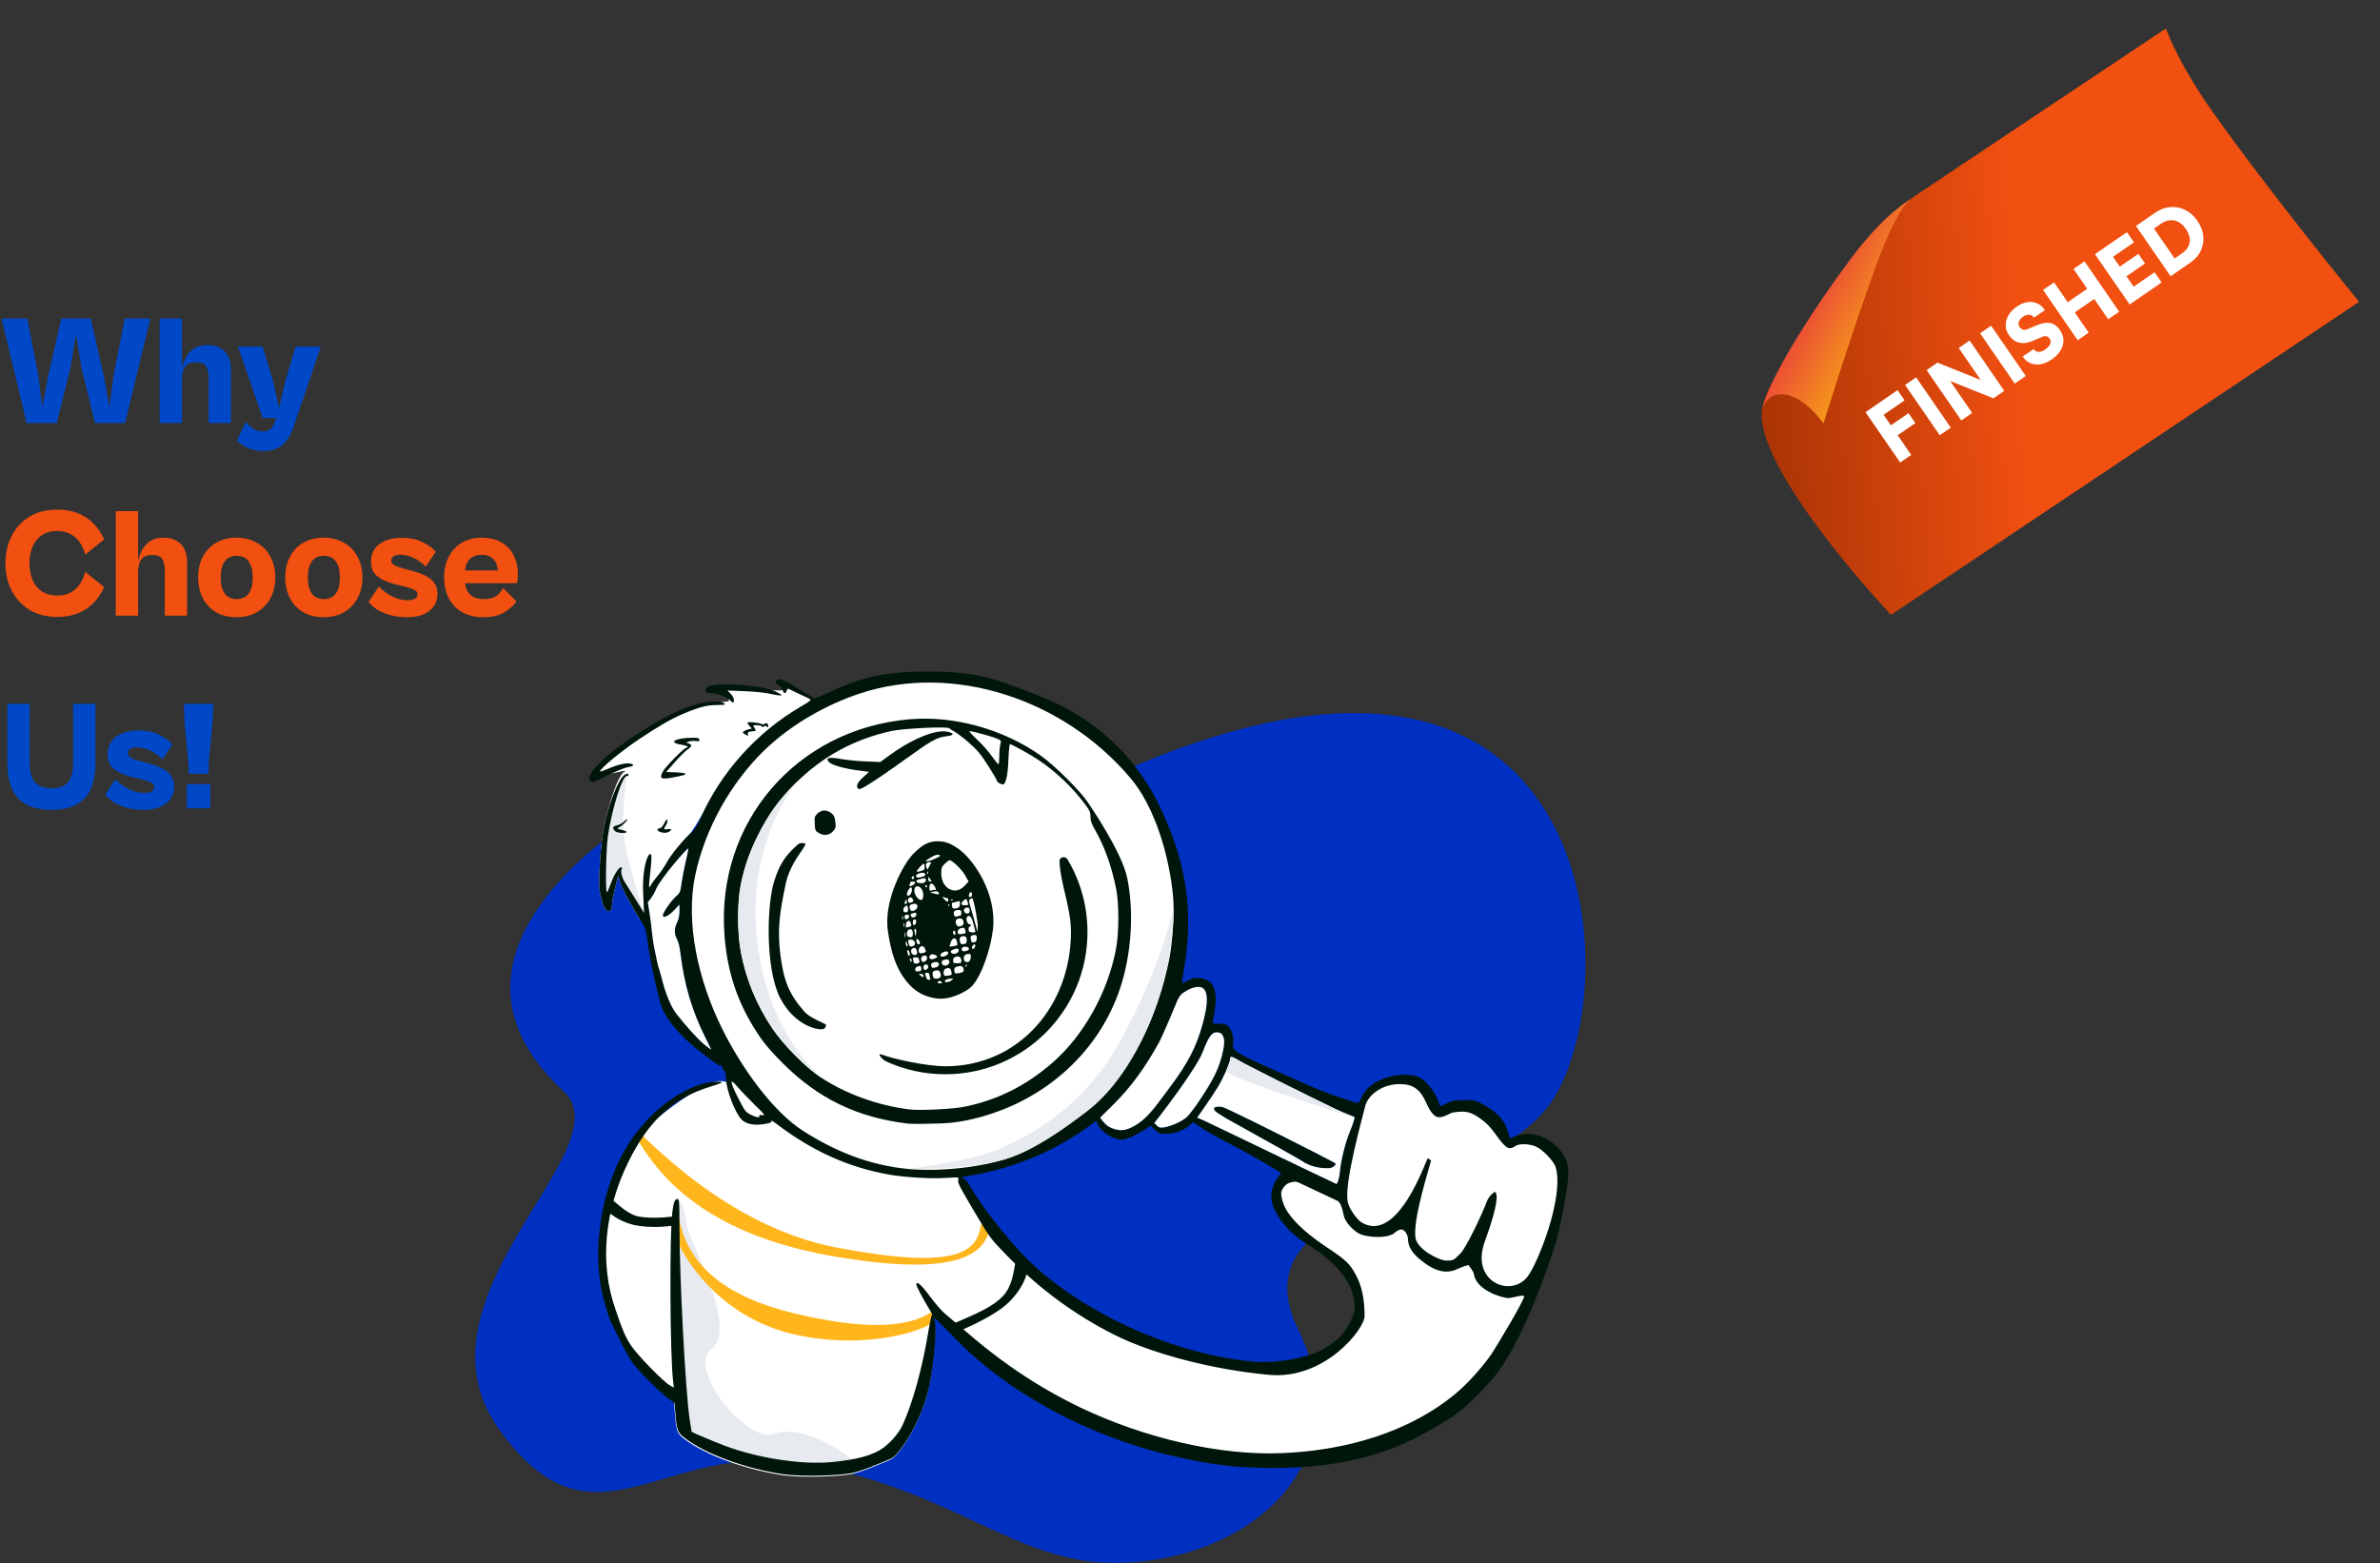 <svg width="1297" height="852" viewBox="0 0 1297 852" fill="none" xmlns="http://www.w3.org/2000/svg">
<rect x="0" y="0" width="1297" height="852" fill="#333333" stroke="none"/>
<path d="M30.94 230.544H14.535L0.85 173.594H14.875L20.91 204.704L23.035 221.959L26.01 206.064L33.405 173.594H49.47L56.78 206.064L59.67 221.959L61.88 204.704L68 173.594H81.94L68.17 230.544H51.765L44.455 200.709L41.395 182.264L38.335 200.709L30.94 230.544ZM125.854 230.544H113.699V205.724C113.699 203.174 113.245 201.162 112.339 199.689C111.489 198.216 109.647 197.479 106.814 197.479C104.887 197.479 103.357 197.847 102.224 198.584C101.147 199.321 100.354 200.426 99.844 201.899C99.391 203.372 99.164 205.242 99.164 207.509L98.824 203.174C99.107 200.624 99.759 198.187 100.779 195.864C101.799 193.541 103.3 191.671 105.284 190.254C107.324 188.781 109.93 188.044 113.104 188.044C117.07 188.044 120.187 189.206 122.454 191.529C124.72 193.852 125.854 197.167 125.854 201.474V230.544ZM99.164 230.544H87.009V173.594H99.164V230.544ZM143.618 245.844C141.521 245.844 139.538 245.561 137.668 244.994C135.798 244.484 134.126 243.776 132.653 242.869C131.236 242.019 130.046 241.112 129.083 240.149L133.928 229.949C135.231 231.479 136.648 232.726 138.178 233.689C139.765 234.652 141.465 235.134 143.278 235.134C144.865 235.134 146.168 234.766 147.188 234.029C148.208 233.349 149.058 232.017 149.738 230.034L151.353 225.614L154.583 227.824H143.193L129.678 188.894H143.108L149.058 208.529L152.118 222.469L155.263 208.529L161.128 188.894H174.813L159.853 233.094C158.21 237.684 156.056 240.942 153.393 242.869C150.786 244.852 147.528 245.844 143.618 245.844ZM27.965 441.394C20.032 441.394 14.053 439.326 10.03 435.189C6.007 430.996 3.995 424.451 3.995 415.554V383.594H16.15V415.724C16.15 420.597 17.113 424.139 19.04 426.349C20.967 428.559 23.97 429.664 28.05 429.664C32.243 429.664 35.247 428.559 37.06 426.349C38.93 424.139 39.865 420.597 39.865 415.724V383.594H52.02V415.554C52.02 424.451 50.037 430.996 46.07 435.189C42.103 439.326 36.068 441.394 27.965 441.394ZM78.395 441.394C75.335 441.394 72.417 441.054 69.64 440.374C66.864 439.637 64.427 438.646 62.33 437.399C60.234 436.096 58.562 434.622 57.315 432.979L62.925 424.734C64.115 425.924 65.532 427.114 67.175 428.304C68.875 429.437 70.689 430.372 72.615 431.109C74.599 431.789 76.639 432.129 78.735 432.129C80.379 432.129 81.654 431.874 82.56 431.364C83.524 430.797 84.005 429.976 84.005 428.899C84.005 427.822 83.41 427.001 82.22 426.434C81.087 425.867 79.415 425.301 77.205 424.734L71.595 423.374C69.102 422.694 66.864 421.872 64.88 420.909C62.954 419.946 61.424 418.699 60.29 417.169C59.214 415.582 58.675 413.571 58.675 411.134C58.675 406.997 60.205 403.796 63.265 401.529C66.325 399.262 70.405 398.129 75.505 398.129C80.039 398.129 83.864 398.951 86.98 400.594C90.154 402.181 92.477 403.881 93.95 405.694L88.51 413.854C86.47 411.757 84.232 410.142 81.795 409.009C79.359 407.876 76.922 407.309 74.485 407.309C73.012 407.309 71.85 407.592 71 408.159C70.15 408.669 69.725 409.434 69.725 410.454C69.725 411.531 70.235 412.381 71.255 413.004C72.332 413.627 74.259 414.307 77.035 415.044L81.71 416.319C86.3 417.566 89.644 419.152 91.74 421.079C93.837 423.006 94.885 425.556 94.885 428.729C94.885 431.392 94.177 433.687 92.76 435.614C91.344 437.484 89.417 438.929 86.98 439.949C84.544 440.912 81.682 441.394 78.395 441.394ZM113.615 421.759H102.82C102.82 418.189 102.593 414.364 102.14 410.284C101.743 406.147 101.318 401.841 100.865 397.364C100.468 392.887 100.27 388.297 100.27 383.594H116.165C116.165 388.241 115.938 392.831 115.485 397.364C115.088 401.841 114.663 406.119 114.21 410.199C113.813 414.279 113.615 418.132 113.615 421.759ZM114.635 440.544H101.8V427.369H114.635V440.544Z" fill="#0048C8"/>
<path d="M31.28 336.224C25.33 336.224 20.23 334.921 15.98 332.314C11.787 329.707 8.557 326.194 6.29 321.774C4.08 317.354 2.975 312.424 2.975 306.984C2.975 301.487 4.08 296.557 6.29 292.194C8.557 287.774 11.787 284.261 15.98 281.654C20.23 279.047 25.33 277.744 31.28 277.744C35.417 277.744 39.128 278.396 42.415 279.699C45.702 281.002 48.535 282.872 50.915 285.309C53.352 287.746 55.307 290.636 56.78 293.979L46.41 302.309C45.843 299.929 44.908 297.776 43.605 295.849C42.358 293.866 40.687 292.307 38.59 291.174C36.55 289.984 34.085 289.389 31.195 289.389C27.908 289.389 25.132 290.154 22.865 291.684C20.598 293.157 18.898 295.226 17.765 297.889C16.632 300.496 16.065 303.527 16.065 306.984C16.065 310.384 16.632 313.416 17.765 316.079C18.898 318.742 20.598 320.839 22.865 322.369C25.132 323.842 27.908 324.579 31.195 324.579C34.085 324.579 36.55 324.012 38.59 322.879C40.687 321.689 42.358 320.131 43.605 318.204C44.908 316.221 45.843 314.039 46.41 311.659L56.78 319.989C55.307 323.332 53.352 326.222 50.915 328.659C48.535 331.096 45.702 332.966 42.415 334.269C39.128 335.572 35.417 336.224 31.28 336.224ZM101.948 335.544H89.793V310.724C89.793 308.174 89.339 306.162 88.433 304.689C87.582 303.216 85.741 302.479 82.907 302.479C80.981 302.479 79.451 302.847 78.317 303.584C77.241 304.321 76.448 305.426 75.938 306.899C75.484 308.372 75.257 310.242 75.257 312.509L74.918 308.174C75.201 305.624 75.853 303.187 76.873 300.864C77.892 298.541 79.394 296.671 81.377 295.254C83.418 293.781 86.024 293.044 89.198 293.044C93.164 293.044 96.281 294.206 98.547 296.529C100.814 298.852 101.948 302.167 101.948 306.474V335.544ZM75.257 335.544H63.102V278.594H75.257V335.544ZM128.785 336.394C124.592 336.394 120.908 335.487 117.735 333.674C114.618 331.804 112.21 329.226 110.51 325.939C108.81 322.652 107.96 318.912 107.96 314.719C107.96 310.469 108.81 306.729 110.51 303.499C112.21 300.212 114.618 297.662 117.735 295.849C120.908 293.979 124.592 293.044 128.785 293.044C133.092 293.044 136.832 293.979 140.005 295.849C143.235 297.662 145.7 300.212 147.4 303.499C149.157 306.729 150.035 310.469 150.035 314.719C150.035 318.912 149.157 322.652 147.4 325.939C145.7 329.226 143.235 331.804 140.005 333.674C136.832 335.487 133.092 336.394 128.785 336.394ZM128.955 326.534C130.712 326.534 132.242 326.137 133.545 325.344C134.848 324.551 135.868 323.304 136.605 321.604C137.342 319.847 137.71 317.552 137.71 314.719C137.71 311.886 137.342 309.619 136.605 307.919C135.868 306.162 134.848 304.887 133.545 304.094C132.242 303.301 130.712 302.904 128.955 302.904C127.255 302.904 125.753 303.301 124.45 304.094C123.147 304.887 122.127 306.162 121.39 307.919C120.653 309.619 120.285 311.886 120.285 314.719C120.285 317.552 120.653 319.847 121.39 321.604C122.127 323.304 123.147 324.551 124.45 325.344C125.753 326.137 127.255 326.534 128.955 326.534ZM176.265 336.394C172.072 336.394 168.389 335.487 165.215 333.674C162.099 331.804 159.69 329.226 157.99 325.939C156.29 322.652 155.44 318.912 155.44 314.719C155.44 310.469 156.29 306.729 157.99 303.499C159.69 300.212 162.099 297.662 165.215 295.849C168.389 293.979 172.072 293.044 176.265 293.044C180.572 293.044 184.312 293.979 187.485 295.849C190.715 297.662 193.18 300.212 194.88 303.499C196.637 306.729 197.515 310.469 197.515 314.719C197.515 318.912 196.637 322.652 194.88 325.939C193.18 329.226 190.715 331.804 187.485 333.674C184.312 335.487 180.572 336.394 176.265 336.394ZM176.435 326.534C178.192 326.534 179.722 326.137 181.025 325.344C182.329 324.551 183.349 323.304 184.085 321.604C184.822 319.847 185.19 317.552 185.19 314.719C185.19 311.886 184.822 309.619 184.085 307.919C183.349 306.162 182.329 304.887 181.025 304.094C179.722 303.301 178.192 302.904 176.435 302.904C174.735 302.904 173.234 303.301 171.93 304.094C170.627 304.887 169.607 306.162 168.87 307.919C168.134 309.619 167.765 311.886 167.765 314.719C167.765 317.552 168.134 319.847 168.87 321.604C169.607 323.304 170.627 324.551 171.93 325.344C173.234 326.137 174.735 326.534 176.435 326.534ZM221.916 336.394C218.856 336.394 215.937 336.054 213.161 335.374C210.384 334.637 207.947 333.646 205.851 332.399C203.754 331.096 202.082 329.622 200.836 327.979L206.446 319.734C207.636 320.924 209.052 322.114 210.696 323.304C212.396 324.437 214.209 325.372 216.136 326.109C218.119 326.789 220.159 327.129 222.256 327.129C223.899 327.129 225.174 326.874 226.081 326.364C227.044 325.797 227.526 324.976 227.526 323.899C227.526 322.822 226.931 322.001 225.741 321.434C224.607 320.867 222.936 320.301 220.726 319.734L215.116 318.374C212.622 317.694 210.384 316.872 208.401 315.909C206.474 314.946 204.944 313.699 203.811 312.169C202.734 310.582 202.196 308.571 202.196 306.134C202.196 301.997 203.726 298.796 206.786 296.529C209.846 294.262 213.926 293.129 219.026 293.129C223.559 293.129 227.384 293.951 230.501 295.594C233.674 297.181 235.997 298.881 237.471 300.694L232.031 308.854C229.991 306.757 227.752 305.142 225.316 304.009C222.879 302.876 220.442 302.309 218.006 302.309C216.532 302.309 215.371 302.592 214.521 303.159C213.671 303.669 213.246 304.434 213.246 305.454C213.246 306.531 213.756 307.381 214.776 308.004C215.852 308.627 217.779 309.307 220.556 310.044L225.231 311.319C229.821 312.566 233.164 314.152 235.261 316.079C237.357 318.006 238.406 320.556 238.406 323.729C238.406 326.392 237.697 328.687 236.281 330.614C234.864 332.484 232.937 333.929 230.501 334.949C228.064 335.912 225.202 336.394 221.916 336.394ZM263.359 336.394C258.939 336.394 255.114 335.487 251.884 333.674C248.71 331.861 246.274 329.311 244.574 326.024C242.874 322.737 242.024 318.969 242.024 314.719C242.024 310.412 242.874 306.644 244.574 303.414C246.274 300.127 248.654 297.577 251.714 295.764C254.774 293.951 258.315 293.044 262.339 293.044C266.759 293.044 270.442 293.922 273.389 295.679C276.335 297.436 278.545 299.816 280.019 302.819C281.492 305.822 282.229 309.137 282.229 312.764C282.229 313.671 282.172 314.634 282.059 315.654C282.002 316.617 281.917 317.354 281.804 317.864H250.694V310.894H273.304L271.349 312.509C271.349 309.222 270.612 306.729 269.139 305.029C267.665 303.272 265.427 302.394 262.424 302.394C259.59 302.394 257.352 303.272 255.709 305.029C254.122 306.729 253.329 309.307 253.329 312.764V315.909C253.329 318.346 253.754 320.357 254.604 321.944C255.454 323.474 256.644 324.636 258.174 325.429C259.76 326.166 261.545 326.534 263.529 326.534C265.512 326.534 267.184 326.279 268.544 325.769C269.904 325.259 271.037 324.551 271.944 323.644C272.85 322.681 273.559 321.604 274.069 320.414L281.464 327.809C279.934 330.019 277.695 332.002 274.749 333.759C271.859 335.516 268.062 336.394 263.359 336.394Z" fill="#F15010"/>
<path fill-rule="evenodd" clip-rule="evenodd" d="M607.217 851.781C679.646 851.781 743.206 797.904 707.511 724.725C671.815 651.547 804.447 653.911 843.408 603.335C890.922 541.655 877.162 279.835 572.141 439.453C523.281 465.022 397.796 413.148 356.172 438.887C307.176 469.184 238.242 531.223 307.176 594.772C341.132 626.075 219.393 707.324 272.712 780.102C324.738 851.115 361.208 783.419 440.416 797.904C519.625 812.388 553.425 851.781 607.217 851.781Z" fill="#0030C2"/>
<path d="M523.15 724.471C523.15 724.471 539.827 716.626 546.053 711.168C552.279 705.71 560.02 692.151 560.02 692.151C560.02 692.151 645.043 753.554 700.481 744.795C713.254 742.777 738.143 734.287 739.73 719.327C744.064 678.479 684.1 668.04 697.198 647.325C705.194 634.68 730.031 653.499 730.031 653.499L833.049 704.171C833.049 704.171 797.459 791.901 711.091 795.416C604.847 799.741 523.15 724.471 523.15 724.471Z" fill="white"/>
<path fill-rule="evenodd" clip-rule="evenodd" d="M441.473 380.901C440.506 380.521 435.313 374.163 428.721 373.006C425.725 372.48 428.444 376.294 425.147 376.329C415.328 376.431 399.372 374.586 396.416 376.329C394.219 377.62 399.057 382.129 396.416 382.337C371.494 384.29 333.474 409.173 325.225 421.245C322.6 425.087 343.832 418.569 340.449 420.468C336.652 422.6 332.441 436.559 329.924 447.339C328.181 454.763 327.083 464.317 326.696 474.711C326.373 483.684 326.502 485.169 327.793 490.075C329.278 495.562 330.44 497.176 332.441 496.401C333.151 496.143 333.474 495.175 333.474 493.367C333.474 491.947 334.249 487.686 335.217 483.878L336.896 477.035L337.606 479.875C338.51 483.167 343.803 493.367 348.58 500.791C348.838 501.185 349.946 500.684 350.946 498.268C351.857 496.066 351.487 492.549 353.034 488.779C356.559 480.192 363.48 469.028 371.494 460.091C383.338 446.884 387.267 431.598 398.369 419.328C419.088 396.43 445.092 382.322 441.473 380.901Z" fill="white"/>
<path fill-rule="evenodd" clip-rule="evenodd" d="M340.745 423.584C337.421 426.257 332.487 447.935 332.403 448.297C330.66 455.721 328.98 481.502 330.697 486.382C332.414 491.263 337.223 473.669 337.223 473.669C337.223 473.669 344.492 492.543 350.915 497.718C351.189 497.939 343.281 474.366 340.745 460.605C337.397 442.44 342.636 422.063 340.745 423.584Z" fill="#E7EAEE"/>
<path fill-rule="evenodd" clip-rule="evenodd" d="M464.624 803.247C470.821 801.891 481.278 797.17 485.281 795.556C489.285 793.942 501.485 776.715 505.874 757.284C509.038 742.952 510.651 722.553 508.844 719.131C508.577 718.646 507.6 709.37 510.2 712.399C515.978 719.131 522.836 729.701 544.478 710.761C550.372 705.602 558.185 698.945 556.127 693.059C550.372 676.591 525.423 643.431 521.619 640.919C517.072 637.916 494.086 640.468 459.879 630.371C421.086 618.921 404.932 585.205 389.751 589.594C377.474 593.143 348.059 614.956 340.677 628.769C305.826 693.98 348.059 739.674 357.678 752.798L367.016 756.832L367.339 765.159L367.791 770.388C368.63 780.394 368.953 781.298 373.472 784.655C384.769 793.241 407.04 801.246 427.182 804.086C436.542 805.377 456.877 804.925 464.624 803.247Z" fill="white"/>
<path fill-rule="evenodd" clip-rule="evenodd" d="M370.69 762.112L371.142 767.341C371.981 777.347 372.304 778.25 376.823 781.607C383.488 786.672 393.972 791.535 405.584 795.255C413.656 797.84 422.274 799.874 430.533 801.038C439.893 802.329 460.228 801.878 467.975 800.199C471.804 799.37 440.308 774.625 421.753 781.607C407.504 786.969 373.92 746.07 387.575 735.385C402.893 723.398 374.823 676.122 373.92 665.858C373.016 655.594 369.457 653.142 369.353 653.502C369.249 653.862 369.249 655.09 369.528 658.049C370.733 670.803 370.69 762.112 370.69 762.112Z" fill="#E7EAEE"/>
<path fill-rule="evenodd" clip-rule="evenodd" d="M367.328 662.927C368.683 662.664 369.995 663.548 370.259 664.904C375.131 689.935 395.74 706.88 432.591 715.742C469.662 724.656 494.912 724.175 508.217 714.66C509.34 713.857 508.503 720.735 507.68 721.263C499.003 726.827 469.499 735.13 434.292 727.626C389.275 718.031 368.138 680.178 365.351 665.859C365.087 664.504 365.972 663.191 367.328 662.927Z" fill="#FFB61D"/>
<path fill-rule="evenodd" clip-rule="evenodd" d="M348.554 617.767C349.752 617.081 394.464 668.324 455.824 679.923C517.183 691.523 532.04 684.146 534.428 668.324C534.634 666.959 535.907 666.019 537.273 666.225C538.638 666.431 539.578 667.705 539.372 669.07C536.345 689.122 507.953 693.891 454.982 684.852C402.678 675.927 366.817 654.721 347.625 621.178C346.94 619.98 347.355 618.452 348.554 617.767Z" fill="#FFB61D"/>
<path fill-rule="evenodd" clip-rule="evenodd" d="M606.092 614.924C604.414 614.343 602.606 613.052 601.444 611.567L599.508 609.179L606.351 602.401C616.873 592.072 624.943 581.485 631.914 568.897C634.238 564.7 640.113 550.692 640.113 549.336C640.113 548.884 640.823 547.077 641.662 545.205C642.953 542.493 643.922 541.461 646.698 539.911C649.99 537.975 653.734 537.329 655.348 538.426C658.447 540.492 658.447 547.012 655.348 558.245C651.927 570.575 647.343 579.419 637.854 592.136C636.369 594.073 633.593 597.882 631.592 600.529C626.234 607.63 622.748 611.051 618.035 613.698C613.387 616.28 610.676 616.603 606.092 614.924ZM652.441 609.115L657.089 611.18C658.053 611.625 668.686 616.734 681.458 622.871C702.048 632.765 728.199 645.33 728.358 645.33C728.616 645.33 729.828 642.529 730.101 639.262C730.747 632.225 733.135 622.671 735.911 616.022C737.202 613.052 738.235 609.341 738.235 609.018C738.235 608.871 737.186 608.448 735.468 607.755C733.422 606.93 730.43 605.723 727.132 604.144C710.864 596.333 679.038 580.388 675.1 577.999C671.227 575.74 670.452 575.546 670.452 577.031C670.452 578.967 666.514 587.941 663.48 592.782C661.866 595.429 658.703 600.206 656.444 603.369L652.441 609.115ZM727.261 633.71C729.112 634.783 725.905 636.357 725.13 636.615C720.569 637.003 715.199 636.145 710.799 633.581C708.499 631.95 690.385 621.887 678.369 615.211C672.875 612.159 668.656 609.815 667.806 609.308C665.094 607.695 662.512 605.952 662.06 605.435C660.704 603.692 661.996 602.917 665.804 603.24C668.094 603.434 723.262 631.393 727.261 633.71ZM464.846 802.716C469.826 801.626 477.556 798.364 482.478 796.287C483.682 795.779 484.717 795.342 485.504 795.025C489.507 793.41 501.707 776.184 506.097 756.753C509.26 742.421 510.874 722.022 509.066 718.6C507.977 716.619 514.451 723.266 519.272 728.216L519.273 728.217L519.275 728.219L519.277 728.221C520.737 729.72 522.046 731.063 522.946 731.963C551.092 759.916 592.988 782.381 636.498 792.903C658.189 798.197 673.617 800.069 694.34 800.069C729.135 800.069 756.571 793.226 781.489 778.185C782.673 777.47 783.782 776.814 784.839 776.188C793.525 771.045 798.7 767.982 812.863 752.04C828.749 734.158 842.881 692.649 847.594 678.318C849.659 671.863 854.695 646.186 854.695 639.779C854.695 632.193 852.048 628.611 848.433 624.931C842.042 618.669 833.391 616.41 826.226 619.121L822.869 620.412L821.836 616.991C820.351 611.826 817.253 607.695 812.475 604.596C805.374 599.884 804.342 599.561 797.951 599.561C792.98 599.561 791.624 599.819 788.461 601.304L784.781 602.982L784.007 600.658C782.522 595.881 777.542 589.222 773.678 587.295C770.251 585.587 764.319 585.43 760.186 586.198C751.148 587.876 744.693 592.072 742.046 597.947C741.271 599.754 740.303 601.175 739.916 601.175C739.593 601.175 726.875 597.623 711.705 590.909C709.146 589.773 706.742 588.708 704.485 587.707C677.243 575.632 671.338 573.015 671.874 569.736C672.326 566.96 672.197 565.411 671.423 563.023C670.067 559.02 668.518 557.923 664.128 557.923C660.642 557.923 660.642 557.923 661.029 556.18C663.095 546.303 663.03 540.622 660.836 537.007C659.351 534.618 657.608 533.65 653.605 533.069C651.281 532.746 650.184 532.94 647.602 534.36C645.859 535.264 644.374 535.909 644.245 535.78C644.116 535.651 644.568 532.101 645.278 527.905C650.571 496.854 646.482 470.1 632.99 441.696C632.861 441.426 632.713 441.107 632.543 440.742L632.539 440.735C628.438 431.929 611.945 396.52 564.777 378.653C562.643 377.844 560.623 377.063 558.681 376.311L558.681 376.311C542.614 370.092 531.933 365.957 506.161 366C477.276 366.048 467.493 370.132 448.449 378.847C445.802 380.073 443.478 380.783 443.285 380.525C443.091 380.202 441.865 379.428 440.638 378.782C439.411 378.137 436.765 376.523 434.828 375.232C429.276 371.488 425.855 369.938 424.112 370.326C422.111 370.842 422.111 372.52 424.112 373.295C424.951 373.618 425.919 374.715 426.307 375.813C427.146 378.137 428.114 378.395 428.695 376.458C428.953 375.748 429.341 375.232 429.535 375.361C429.608 375.398 429.854 375.513 430.229 375.688L430.229 375.688L430.229 375.689C431.173 376.13 432.935 376.955 434.828 377.878C437.475 379.17 440.38 380.525 441.154 380.848C442.575 381.364 442.123 381.752 435.99 385.367C412.04 399.44 392.544 421.324 381.635 446.242C379.956 449.987 378.471 452.311 376.922 453.602C372.984 456.894 365.238 466.254 363.43 469.934C362.462 471.935 360.396 475.034 358.782 476.841C357.233 478.649 355.554 480.973 354.973 481.941C354.457 482.974 353.94 483.684 353.747 483.555C353.618 483.362 353.811 480.198 354.263 476.519C355.232 467.933 355.232 465.673 354.457 465.48C353.295 465.157 351.616 469.676 350.906 475.292C350.39 478.714 350.261 483.878 350.584 489.172L350.971 497.564L346.387 490.14C344.809 487.653 343.254 485.167 342.152 483.403L342.151 483.403L342.15 483.4C341.45 482.281 340.932 481.453 340.707 481.102C339.028 478.649 338.06 474.969 338.77 473.743C339.157 473.033 339.093 472.71 338.447 472.71C337.092 472.71 334.445 477.035 332.702 482.006C331.863 484.33 331.023 486.267 330.765 486.267C329.797 486.267 330.249 463.156 331.282 455.732C333.412 441.078 339.028 423.003 341.546 423.003C342.062 423.003 342.514 422.744 342.514 422.357C342.514 421.195 340.836 421.647 339.48 423.132C336.446 426.424 332.444 436.559 329.926 447.34C328.183 454.764 327.086 464.318 326.698 474.711C326.375 483.684 326.505 485.169 327.796 490.075C329.28 495.562 330.442 497.176 332.444 496.402C333.154 496.143 333.476 495.175 333.476 493.368C333.476 491.947 334.251 487.687 335.219 483.878L336.898 477.035L337.608 479.876C338.512 483.168 343.805 493.368 348.582 500.791C351.875 505.827 351.939 506.15 353.037 514.025C353.618 518.48 355.425 529.314 359.621 545.98C363.329 560.706 384.171 575.313 389.376 578.961L389.376 578.961L389.379 578.963C390.063 579.442 390.476 579.732 390.543 579.807C391.189 580.517 392.093 580.904 392.609 580.711C393.19 580.517 393.513 580.775 393.513 581.485C393.513 582.131 393.965 582.97 394.481 583.357C395.127 583.809 395.578 585.552 395.708 588.586C396.03 594.655 400.549 606.275 404.035 610.083C406.295 612.536 411.007 613.569 416.236 612.665C419.658 612.149 420.626 611.762 420.303 610.987C420.109 610.471 421.336 611.116 423.014 612.407C442.639 627.384 462.522 636.357 484.858 640.23C493.509 641.715 507.84 642.554 515.651 641.973C520.66 641.646 522.036 641.556 522.292 642.048C522.389 642.234 522.324 642.505 522.236 642.877C521.784 644.685 522.365 645.782 531.854 661.856C539.407 674.574 540.053 675.413 548.445 683.999C566.262 702.397 585.693 716.664 607.707 727.703C628.429 738.032 661.513 746.617 691.757 749.329C722.002 752.04 743.724 724.281 743.66 717.18C743.531 707.432 742.175 701.041 738.883 694.844C735.655 688.841 733.525 686.775 723.841 680.319C713.061 673.154 706.411 667.279 702.022 661.017C699.246 657.079 698.213 652.625 698.213 650.237C698.213 648.687 700.214 645.201 703.184 644.491C705.895 643.781 706.411 643.846 709.446 645.33C711.253 646.17 715.966 648.364 719.839 650.237C723.777 652.044 727.586 653.852 728.36 654.239C730.644 654.873 731.61 659.344 732.133 661.767C732.25 662.308 732.345 662.747 732.427 663.018C733.331 666.375 737.608 670.71 740.367 672.185C745.213 674.777 757.153 675.123 760.445 671.573C761.284 670.669 764.067 669.558 764.64 669.894C765.213 670.231 767.287 673.025 767.287 675.284C767.351 679.157 769.353 682.708 773.613 686.258C781.683 692.972 787.945 694.586 794.271 691.616C797.563 690.067 800.262 689.462 800.262 689.462C800.262 689.462 802.953 692.896 803.115 694.069C804.383 703.242 817.962 707.087 821.577 707.474C822.406 707.557 824.018 707.202 825.656 706.842C827.846 706.361 830.081 705.87 830.551 706.4C831.473 707.44 815.122 734.481 812.863 737.902C791.366 770.18 749.534 789.934 698.342 792C665.096 793.355 624.233 784.059 588.792 767.146C566.133 756.236 546.057 742.873 524.56 724.152C520.815 720.924 516.49 717.245 514.941 715.954C513.392 714.727 509.712 710.531 506.872 706.658C502.094 700.202 499.383 697.878 499.383 700.073C499.383 701.041 502.482 706.98 506.032 712.855C507.453 715.179 508.356 716.793 508.034 716.535C507.711 716.276 506.678 720.924 505.71 726.863C502.546 745.907 497.317 764.693 492.024 776.377C489.119 782.704 483.549 787.428 481.87 788.719C475.673 793.432 466.395 795.55 453.549 796.841C437.281 798.455 413.331 794.84 395.062 787.997C390.22 786.19 377.761 780.961 376.922 780.38C376.872 780.329 376.586 778.472 376.187 775.881C376.074 775.15 375.952 774.36 375.825 773.537C373.501 757.592 370.273 696.2 370.273 667.796C370.273 656.047 370.144 653.464 369.369 653.464C367.755 653.464 367.11 655.014 366.4 660.565C364.786 673.218 365.108 739.258 366.851 753.137L367.239 756.301L365.044 755.074C361.687 753.137 348.905 740.162 344.451 734.158C340.68 729.026 338.439 722.452 336.762 717.534L336.762 717.534C336.372 716.39 336.012 715.336 335.671 714.41C326.311 688.459 329.603 659.339 342.514 633.129C353.489 610.793 366.981 598.399 386.734 592.395C389.962 591.427 392.803 590.394 393.125 590.136C394.352 588.974 386.476 589.555 382.151 590.91C368.078 595.236 353.359 607.049 343.353 622.155C329.28 643.329 322.954 674.574 327.408 701.235C328.441 707.561 332.637 721.247 333.799 722.216C333.902 722.318 334.433 723.432 335.236 725.117C337.456 729.775 341.757 738.796 344.838 742.873C348.582 747.973 359.88 759.076 364.592 762.498L367.562 764.628L368.013 769.857C368.853 779.863 369.175 780.767 373.694 784.124C384.991 792.71 407.263 800.715 427.404 803.555C436.765 804.846 457.1 804.394 464.846 802.716ZM683.041 742.098C645.535 738.805 600.217 720.922 567.423 693.293C553.608 681.608 535.662 658.886 528.561 646.298C527.076 643.716 525.979 642.489 524.687 642.166C523.332 641.779 524.494 641.392 530.045 640.488C553.479 636.485 576.267 626.738 594.665 612.858L597.376 610.857L598.151 612.729C599.894 616.925 606.608 621.186 611.579 621.186C613.58 621.186 620.294 618.152 624.361 615.376L627.136 613.504L629.396 615.763C631.462 617.829 631.849 617.958 635.722 617.958C640.177 617.958 645.535 615.957 648.504 613.117L650.118 611.632L654.701 614.666C657.155 616.409 663.997 620.218 669.872 623.252C678.651 627.771 687.947 632.999 696.791 638.422L698.212 639.326L696.856 641.133C695.436 643.07 692.79 646.75 692.79 652.366C692.79 658.692 699.368 670.059 711.962 677.865C721.855 683.998 738.881 696.061 738.236 713.693C738.158 715.823 735.783 721.117 732.619 725.894C730.554 728.928 724.808 733.447 719.579 736.094C710.671 740.548 694.984 743.131 683.041 742.098ZM338.834 452.31C340.577 452.698 341.739 453.279 341.481 453.537C340.642 454.376 336.188 453.989 335.155 452.956C333.541 451.406 333.928 450.309 336.188 449.857C337.35 449.663 339.093 448.695 340.061 447.727C341.029 446.758 341.868 446.307 341.868 446.629C341.868 447.469 338.641 450.438 337.027 451.084C335.994 451.536 336.317 451.729 338.834 452.31ZM364.526 453.343C366.398 452.31 366.011 451.6 363.816 451.922C361.621 452.245 361.492 451.987 362.912 449.792C363.493 448.953 363.816 447.726 363.687 447.081C363.493 446.242 363.042 446.629 362.009 448.695C361.234 450.179 360.137 451.406 359.62 451.406C358.006 451.406 357.877 452.697 359.426 453.278C361.428 454.117 362.977 454.117 364.526 453.343ZM342.19 418.096C340.641 418.354 335.799 420.291 331.539 422.421C327.214 424.487 323.534 426.23 323.276 426.165C316.691 425.455 325.858 414.481 342.513 403.248C358.458 392.468 369.239 386.787 379.245 383.882C385.507 382.074 392.543 381.816 394.545 383.301C395.642 384.14 395.255 384.204 390.478 384.269C380.149 384.269 368.206 389.563 348.775 402.538C338.704 409.252 327.02 418.871 327.02 420.42C327.02 420.743 328.892 420.097 331.216 419.064C336.187 416.805 341.287 415.643 343.546 416.159C345.935 416.805 345.418 417.644 342.19 418.096ZM367.174 423.648C373.242 422.421 373.501 422.357 373.501 421.711C373.501 421.388 371.177 421.065 368.272 420.936L363.043 420.743L367.884 415.255C370.531 412.221 373.63 409.187 374.727 408.477C377.116 406.928 377.245 405.83 375.308 405.185L373.823 404.733L375.437 404.152C376.341 403.829 378.019 403.7 379.181 403.894C380.924 404.152 381.312 404.023 381.118 403.119C380.924 402.215 380.214 402.022 377.051 402.086C367.82 402.215 363.882 404.668 371.112 405.83C373.113 406.153 374.792 406.67 374.792 406.992C374.792 407.251 374.469 407.509 374.082 407.509C372.855 407.509 362.462 418.031 361.171 420.614C359.169 424.422 360.267 425.003 367.174 423.648ZM409.78 398.6C407.908 398.729 407.456 399.052 407.585 399.956L407.605 400.087C407.677 400.565 407.719 400.839 407.612 400.922C407.467 401.035 407.052 400.799 406.076 400.246L405.906 400.15C404.68 399.504 404.551 399.181 405.261 398.665C405.713 398.277 406.939 397.696 407.908 397.503L409.715 397.051L408.36 395.631C407.649 394.791 407.262 394.017 407.456 393.759C407.972 393.242 414.299 393.952 415.202 394.662C415.59 394.985 416.171 394.921 416.558 394.533C417.462 393.629 418.688 394.34 418.688 395.76C418.688 396.534 418.495 396.599 417.914 396.018C417.397 395.502 416.945 395.502 416.364 395.953C415.848 396.405 415.461 396.405 415.138 395.889C414.944 395.566 413.718 395.243 412.427 395.243C411.235 395.243 410.672 395.243 410.557 395.47C410.454 395.674 410.712 396.06 411.2 396.793C412.23 398.402 412.169 398.407 409.802 398.598L409.78 398.6ZM399.967 381.428C399.967 380.589 399.193 379.104 398.224 378.136L396.417 376.328L406.1 376.716C411.458 376.974 417.526 377.555 419.657 378.136C421.787 378.652 424.24 379.04 425.144 379.04C426.499 379.04 426.241 378.782 423.724 377.426C419.334 375.166 413.718 374.069 402.937 373.294C390.026 372.391 383.506 373.617 384.732 376.845C384.926 377.49 385.959 377.813 387.508 377.813C390.671 377.813 395.836 379.685 397.579 381.428C399.451 383.3 399.967 383.3 399.967 381.428ZM368.464 552.37C373.693 559.084 380.6 566.701 383.828 569.284C385.765 570.833 387.443 572.124 387.572 572.124C387.637 572.124 386.216 569.154 384.409 565.539C377.114 551.014 372.854 536.554 370.852 519.899C370.4 516.219 369.69 513.121 368.916 511.829C367.366 509.247 367.366 505.89 368.98 502.727C369.819 501.049 370.271 498.918 370.271 496.594V493.044L367.173 496.272C364.139 499.435 361.234 500.726 361.234 498.789C361.234 497.369 366.011 490.526 368.528 488.396C370.53 486.718 370.788 486.137 371.433 481.101C371.885 478.067 372.918 472.709 373.757 469.159C374.661 465.608 375.178 462.574 375.048 462.445C374.597 461.993 359.426 479.416 357.36 484.975C356.907 486.195 355.682 488.331 354.714 489.623L353.035 491.778C353.035 491.778 353.557 494.795 354.133 498.588C354.715 502.419 354.988 505.053 355.231 507.399C355.556 510.538 355.828 513.161 356.715 517.446C357.748 522.739 358.781 527.323 359.039 527.646C359.232 528.033 360.072 531.002 360.911 534.295C362.718 541.589 365.753 548.82 368.464 552.37ZM630.43 613.439L629.074 612.083C629.074 612.083 651.575 583.496 655.606 572.963C658.683 564.925 660.494 562.645 662.937 562.645C664.303 562.645 665.419 562.957 665.935 563.732C666.839 565.087 667.71 566.766 666.548 572.511C664.611 581.807 661.642 587.94 652.733 601.174C650.667 604.208 648.021 607.565 646.859 608.727C644.147 611.244 638.047 613.826 634.497 614.407C632.237 614.73 631.592 614.601 630.43 613.439Z" fill="#00160A"/>
<path d="M809.181 676.591C817.212 654.709 815.997 650.047 814.604 649.591C814.604 649.591 811.537 651.334 810.181 655.013C807.663 661.921 799.046 679.996 795.818 683.224C792.009 687.033 792.009 687.033 788.136 687.033C784.263 687.033 773.092 681.2 771.571 675.45C769.137 666.25 779.615 634.291 779.873 632.484L778.13 631.257C776.968 632.355 761.853 678.189 741.979 666.246C739.703 664.879 734.878 658.435 734.491 655.013C732.34 645.072 742.209 610.309 743.888 603.169C745.39 596.777 753.212 590.846 762.83 590.846C777.613 590.846 775.628 603.768 782.249 608.322C785.184 610.339 790.006 606.681 791.493 606.403C799.82 604.854 803.011 606.658 809.116 611.503C813.829 615.243 817.316 622.645 821.153 625.254C823.285 626.702 825.547 624.722 826.288 624.35C829.325 622.825 835.842 623.962 837.65 625.254C840.3 626.409 846.793 632.651 847.819 636.281C852.468 652.735 837.787 689.213 832.244 696.056C823.07 707.383 801.15 698.474 809.181 676.591Z" fill="white"/>
<path fill-rule="evenodd" clip-rule="evenodd" d="M438.054 616.633C455.743 627.801 473.981 635.095 494.768 637.097C511.165 638.646 533.273 636.516 549.154 631.351C562.517 627.026 580.592 615.044 592.664 604.909C616.097 585.284 630.881 554.63 637.336 522.095C638.24 517.511 639.618 505.99 639.554 494.564C639.554 481.265 633.701 444.925 615.968 423.971C579.395 380.754 519.275 361.285 468.749 377.92C450.523 383.92 431.117 394.792 416.463 408.994C398 427.005 384.379 451.536 378.956 476.583C373.275 503.051 380.665 534.683 393.511 560.634C403.776 581.292 420.689 605.594 438.054 616.633ZM610.417 538.621C598.28 575.095 566.648 602.337 526.882 610.6C520.814 611.826 516.618 612.278 508.097 612.407C502.093 612.601 496.089 612.537 494.863 612.407C467.04 609.051 445.866 598.786 426.37 579.291C417.849 570.705 414.234 566.057 408.94 556.89C400.612 542.365 396.158 527.518 394.803 509.636C390.155 448.373 433.987 397.31 495.702 392.016C519.91 389.951 546.765 397.374 567.165 411.835C574.718 417.193 588.403 430.749 592.664 437.076C594.407 439.593 611.32 464.318 614.29 478.52C618.099 496.983 616.614 520.094 610.417 538.621Z" fill="white"/>
<path fill-rule="evenodd" clip-rule="evenodd" d="M639.577 494.563C639.577 537.893 619.08 585.265 592.628 605.496C580.008 615.148 563.516 626.835 549.153 631.351C528.106 637.968 494.768 637.096 494.768 637.096C494.768 637.096 528.779 632.55 541.384 627.477C577.527 612.932 597.257 590.603 609.44 569.18C633.489 526.891 639.577 493.511 639.577 494.563Z" fill="#E7EAEE"/>
<path fill-rule="evenodd" clip-rule="evenodd" d="M495.509 604.66C478.272 602.465 461.165 596.333 447.35 587.23C439.152 581.872 426.757 569.284 420.754 560.311C412.168 547.4 406.487 533.585 403.711 518.737C401.71 507.957 401.775 491.366 403.776 481.747C405.842 471.935 408.488 464.446 413.201 454.957C418.688 443.982 424.498 435.913 433.213 427.198C448.061 412.35 465.297 402.925 485.825 398.406C492.475 396.986 516.554 395.824 517.393 396.922C517.586 397.245 518.878 398.084 520.233 398.794C521.589 399.568 525.204 402.28 528.173 404.927C532.628 408.8 534.629 411.253 538.502 417.321C541.149 421.453 543.279 425.197 543.279 425.52C543.279 426.23 545.345 427.521 546.507 427.521C548.121 427.521 549.218 422.679 549.541 414.158C549.735 409.445 550.122 405.572 550.38 405.572C551.284 405.572 561.226 411.059 565.874 414.158C574.976 420.226 584.078 428.747 590.792 437.656C593.826 441.658 594.278 442.691 594.278 445.144C594.278 447.404 594.923 449.147 596.925 452.633C601.96 461.412 605.898 472.451 608.286 484.652C609.836 492.851 609.836 508.344 608.222 516.93C603.832 540.557 590.792 564.055 573.814 578.967C559.418 591.555 544.119 599.302 526.043 603.111C519.846 604.466 501.254 605.37 495.509 604.66ZM449.352 560.504C449.933 559.859 450.32 558.89 450.127 558.439C450.069 558.303 449.262 557.924 448.081 557.369L448.078 557.367L448.077 557.367C445.319 556.07 440.524 553.816 438.446 551.467C430.183 542.042 427.149 535.005 425.277 520.48C423.469 506.343 424.988 496.785 428.246 481.424C429.836 473.931 434.061 467.742 436.689 463.891C438.477 461.272 439.526 459.735 438.507 459.605C435.989 459.217 435.602 459.411 432.955 461.929C427.274 467.351 424.692 471.676 421.981 480.004C417.785 493.044 416.974 528.285 425.277 544.172C433.58 560.059 447.867 562.183 449.352 560.504ZM541.149 506.279C540.053 516.307 535.404 530.81 529.981 537.136C527.464 540.105 518.222 545.205 510.421 544.172C502.886 543.175 496.994 539.654 491.958 532.101C487.633 525.581 485.399 517.666 483.889 507.699C481.281 490.487 492.668 470.451 497.575 465.48C502.545 460.38 506.096 458.572 510.615 458.508C515.004 458.508 517.845 459.476 522.299 462.639C530.433 468.32 543.28 486.792 541.149 506.279ZM454.129 452.891C455.42 451.407 455.614 450.697 455.226 447.921C454.968 445.339 454.452 444.306 453.096 443.208C450.707 441.272 447.738 441.272 445.543 443.337C443.994 444.822 443.8 445.339 443.994 448.889C444.187 452.698 444.316 452.956 446.447 454.118C449.287 455.667 452.063 455.215 454.129 452.891ZM494.41 413.06C482.79 421.388 477.755 424.809 472.526 428.037C468.394 430.619 467.103 430.684 467.103 428.36C467.103 427.133 468.007 425.778 470.331 423.647L473.559 420.678L467.297 419.839C460.261 418.935 453.418 416.998 451.933 415.513C449.48 412.996 451.61 412.415 458.582 413.706C461.681 414.222 467.684 414.868 471.945 414.997L479.692 415.32L485.308 411.253C497.638 402.344 510.42 397.309 516.553 398.858C520.361 399.762 519.909 400.795 515.584 401.311C510.614 401.892 507.579 403.571 494.41 413.06Z" fill="white"/>
<path d="M511.002 535.328C511.002 535.005 511.389 534.683 511.906 534.683C512.422 534.683 513.068 535.005 513.261 535.328C513.455 535.715 513.068 535.974 512.358 535.974C511.583 535.974 511.002 535.715 511.002 535.328Z" fill="white"/>
<path d="M514.875 534.747C514.875 534.037 516.489 533.392 518.296 533.392C519.717 533.456 519.717 533.456 518.49 534.36C517.07 535.457 514.875 535.651 514.875 534.747Z" fill="white"/>
<path d="M504.868 533.069C504.674 532.553 504.416 531.649 504.222 531.132C504.029 530.487 504.352 530.164 505.191 530.164C505.901 530.164 506.482 530.551 506.482 531.068C506.482 531.584 506.676 532.423 506.869 533.004C507.127 533.715 506.934 534.037 506.224 534.037C505.643 534.037 504.997 533.585 504.868 533.069Z" fill="white"/>
<path d="M508.29 531.455C507.968 529.519 508.678 528.873 511.002 528.873C511.712 528.873 512.293 529.519 512.551 530.616C513.067 532.488 512.228 533.392 509.969 533.392C508.936 533.392 508.484 532.94 508.29 531.455Z" fill="white"/>
<path d="M501.705 531.778C500.479 530.81 500.479 530.81 501.834 530.81C502.673 530.81 503.254 531.197 503.254 531.778C503.254 532.94 503.254 532.94 501.705 531.778Z" fill="white"/>
<path d="M514.68 531.713C513.841 530.874 514.228 528.357 515.261 527.969C517.133 527.259 517.972 527.582 518.36 529.26C518.618 530.229 518.747 531.068 518.618 531.132C518.101 531.713 515.067 532.101 514.68 531.713Z" fill="white"/>
<path d="M520.426 530.358C520.233 530.164 520.039 529.325 520.039 528.55C520.039 527.453 520.556 527.001 522.105 526.678C523.46 526.42 524.3 526.549 524.687 527.065C525.333 528.098 525.333 529.389 524.752 529.712C523.59 530.358 520.878 530.745 520.426 530.358Z" fill="white"/>
<path d="M498.736 528.356C498.736 527.581 499.317 526.936 500.157 526.742C501.835 526.29 501.77 526.226 502.093 527.904C502.222 528.872 501.9 529.26 500.544 529.389C499.124 529.582 498.736 529.324 498.736 528.356Z" fill="white"/>
<path d="M503.641 528.42C502.737 527.452 503.318 525.645 504.545 525.645C505.384 525.645 505.836 526.096 505.836 526.871C505.836 528.098 504.351 529.131 503.641 528.42Z" fill="white"/>
<path d="M507.515 526.484C506.999 525.257 508.096 524.354 510.226 524.354C511.195 524.354 511.647 524.741 511.647 525.58C511.647 526.29 511.066 526.936 510.226 527.194C508.096 527.71 507.967 527.71 507.515 526.484Z" fill="white"/>
<path d="M526.172 526.29C526.365 525.967 526.688 525.645 526.882 525.645C527.075 525.645 527.011 525.967 526.817 526.29C526.624 526.677 526.301 526.936 526.107 526.936C525.914 526.936 525.978 526.677 526.172 526.29Z" fill="white"/>
<path d="M513.326 525.193C512.809 523.902 513.455 523.256 515.521 522.934C516.683 522.804 517.199 523.063 517.328 523.966C517.78 526.097 514.1 527.259 513.326 525.193Z" fill="white"/>
<path d="M497.831 524.095C497.25 521.965 497.379 521.771 499.057 521.771C499.961 521.771 500.671 522.03 500.671 522.352C500.671 522.675 500.865 523.385 501.059 523.902C501.252 524.547 500.865 524.935 499.768 525.128C498.541 525.387 498.089 525.128 497.831 524.095Z" fill="white"/>
<path d="M519.393 523.386C519.393 522.224 519.844 521.707 521.071 521.384C522.879 520.933 523.911 521.836 523.911 523.902C523.911 524.741 523.395 524.999 521.652 524.999C519.651 524.999 519.393 524.806 519.393 523.386Z" fill="white"/>
<path d="M495.896 523.385C495.702 522.869 495.831 522.417 496.154 522.417C496.541 522.417 496.799 522.869 496.799 523.385C496.799 523.902 496.67 524.354 496.541 524.354C496.412 524.354 496.154 523.902 495.896 523.385Z" fill="white"/>
<path d="M502.415 523.902C501.512 523.063 502.028 521.255 503.19 520.932C503.9 520.739 504.61 520.803 504.804 520.997C505.579 521.707 505.127 523.579 504.158 523.966C502.932 524.418 502.932 524.418 502.415 523.902Z" fill="white"/>
<path d="M525.46 523.45C524.75 521.578 525.525 520.157 527.333 519.964C528.688 519.77 529.076 520.028 529.076 521.061C529.076 523.191 528.365 524.353 527.074 524.353C526.364 524.353 525.654 523.966 525.46 523.45Z" fill="white"/>
<path d="M506.935 522.611C506.16 521.901 506.418 520.61 507.516 520.223C508.742 519.771 511.325 521.062 510.614 521.772C509.711 522.547 507.387 523.128 506.935 522.611Z" fill="white"/>
<path d="M512.551 520.997C511.97 520.093 514.036 518.544 515.714 518.544C516.489 518.544 516.812 518.931 516.683 519.641C516.425 520.932 513.132 521.965 512.551 520.997Z" fill="white"/>
<path d="M494.862 520.545C494.862 520.222 494.669 519.512 494.475 518.931C494.281 518.35 494.346 517.898 494.733 517.898C495.572 517.898 496.218 520.352 495.443 520.868C495.12 521.062 494.862 520.933 494.862 520.545Z" fill="white"/>
<path d="M496.605 519.061C496.218 517.64 496.992 516.607 498.477 516.607C499.316 516.607 500.155 519.125 499.639 519.964C498.929 521.062 496.928 520.416 496.605 519.061Z" fill="white"/>
<path d="M501.124 519.383C500.156 518.415 500.737 516.091 502.028 515.768C502.996 515.51 503.513 515.833 504.029 516.995C504.416 517.834 504.61 518.673 504.481 518.802C503.835 519.383 501.511 519.835 501.124 519.383Z" fill="white"/>
<path d="M518.553 519.383C517.714 518.544 518.101 518.027 520.038 517.317C521.652 516.801 522.104 516.865 522.427 517.64C523.008 519.189 519.78 520.674 518.553 519.383Z" fill="white"/>
<path d="M524.235 517.899C523.589 516.866 524.493 515.962 526.171 515.962C528.173 515.962 528.754 517.64 526.946 518.157C525.009 518.673 524.687 518.609 524.235 517.899Z" fill="white"/>
<path d="M529.723 516.349C529.723 515.381 530.885 514.348 531.401 514.864C531.853 515.316 530.949 517.253 530.304 517.253C529.981 517.253 529.723 516.866 529.723 516.349Z" fill="white"/>
<path d="M494.023 515.51C493.765 515.316 493.571 514.477 493.636 513.767C493.636 512.541 493.7 512.541 494.281 513.961C494.927 515.51 494.798 516.285 494.023 515.51Z" fill="white"/>
<path d="M495.249 514.541C494.668 512.282 494.733 512.088 496.411 512.088C498.283 512.088 499.445 514.476 498.025 515.38C496.54 516.284 495.701 516.026 495.249 514.541Z" fill="white"/>
<path d="M517.457 515.832C517.457 515.639 517.78 514.606 518.167 513.444C519.071 510.862 521.072 510.732 521.524 513.25C521.718 514.218 521.782 515.058 521.718 515.122C521.395 515.51 517.457 516.091 517.457 515.832Z" fill="white"/>
<path d="M499.833 514.219C499.575 514.025 499.381 513.25 499.381 512.54C499.381 511.507 499.575 511.443 500.349 512.088C500.866 512.54 501.318 513.315 501.318 513.767C501.318 514.735 500.543 514.993 499.833 514.219Z" fill="white"/>
<path d="M523.072 512.927C522.685 510.926 523.524 510.022 525.526 510.28C526.494 510.41 526.817 510.991 526.817 512.411C526.817 514.025 526.558 514.412 525.138 514.541C523.718 514.735 523.395 514.412 523.072 512.927Z" fill="white"/>
<path d="M529.399 513.186C528.56 510.604 528.818 509.829 530.561 509.635C532.11 509.442 532.304 509.635 532.304 511.314C532.304 512.734 531.917 513.315 530.948 513.573C530.238 513.767 529.528 513.573 529.399 513.186Z" fill="white"/>
<path d="M493.055 509.506C493.055 508.279 493.184 507.763 493.377 508.408C493.507 508.989 493.507 510.022 493.377 510.668C493.184 511.249 493.055 510.732 493.055 509.506Z" fill="white"/>
<path d="M494.668 510.345C493.829 509.57 494.216 507.053 495.249 506.665C496.734 506.084 497.444 506.794 497.444 508.925C497.444 510.28 497.121 510.797 496.282 510.797C495.637 510.797 494.862 510.603 494.668 510.345Z" fill="white"/>
<path d="M498.541 508.602C498.283 507.634 498.154 506.601 498.412 506.408C499.058 505.762 499.445 506.795 499.251 508.667L499.058 510.474L498.541 508.602Z" fill="white"/>
<path d="M519.393 508.151C519.393 507.441 519.715 507.053 520.038 507.247C520.425 507.441 520.684 508.086 520.684 508.603C520.684 509.119 520.425 509.506 520.038 509.506C519.715 509.506 519.393 508.925 519.393 508.151Z" fill="white"/>
<path d="M522.299 508.99C521.395 508.022 522.105 506.279 523.59 505.891C525.462 505.439 525.527 505.439 526.108 507.311C526.495 508.473 526.237 508.732 524.558 508.99C523.525 509.184 522.492 509.119 522.299 508.99Z" fill="white"/>
<path d="M528.237 507.763C527.527 507.117 527.72 504.987 528.43 504.987C528.818 504.987 529.076 504.729 529.076 504.341C529.076 504.019 528.689 503.696 528.172 503.696C527.075 503.696 526.171 500.533 527.075 499.629C528.237 498.467 529.528 499.694 530.302 502.857C530.754 504.535 531.206 506.472 531.4 507.117C531.658 507.957 531.4 508.215 530.173 508.215C529.334 508.215 528.43 508.021 528.237 507.763Z" fill="white"/>
<path d="M531.723 504.342C531.271 502.405 530.109 498.532 529.27 495.691C527.979 491.56 527.85 490.527 528.56 490.075C529.012 489.752 529.593 489.494 529.786 489.494C530.496 489.494 533.078 502.728 532.82 505.31L532.627 507.892L531.723 504.342Z" fill="white"/>
<path d="M492.41 504.019C492.41 502.986 492.539 502.599 492.733 503.244C492.862 503.825 492.862 504.729 492.733 505.181C492.539 505.568 492.41 505.116 492.41 504.019Z" fill="white"/>
<path d="M493.7 503.89C493.959 501.631 495.831 501.114 496.347 503.18C496.799 504.859 496.928 504.665 494.991 505.31C493.636 505.698 493.507 505.569 493.7 503.89Z" fill="white"/>
<path d="M520.943 503.309C520.427 501.437 521.524 500.34 523.59 500.598C525.139 500.792 525.72 503.567 524.429 504.407C522.815 505.44 521.33 504.988 520.943 503.309Z" fill="white"/>
<path d="M497.445 502.793C497.445 501.695 497.768 501.114 498.478 501.114C499.124 501.114 499.382 501.566 499.253 502.534C498.93 504.6 497.445 504.794 497.445 502.793Z" fill="white"/>
<path d="M491.698 500.081C491.698 499.371 491.892 499.178 492.086 499.694C492.279 500.146 492.215 500.727 492.021 500.921C491.827 501.179 491.634 500.792 491.698 500.081Z" fill="white"/>
<path d="M492.926 499.888C492.926 498.92 493.313 498.532 494.281 498.532C495.185 498.532 495.508 498.855 495.379 499.63C495.056 501.308 492.926 501.502 492.926 499.888Z" fill="white"/>
<path d="M496.477 499.307C496.025 498.145 496.025 498.145 497.962 497.628C499.124 497.241 499.382 497.435 499.382 498.403C499.382 499.952 497.058 500.727 496.477 499.307Z" fill="white"/>
<path d="M519.844 498.402C519.393 496.788 520.232 495.949 522.491 495.949C523.589 495.949 523.911 496.337 523.911 497.563C523.911 498.531 523.524 499.177 523.008 499.177C522.491 499.177 521.652 499.371 521.136 499.564C520.555 499.758 520.103 499.371 519.844 498.402Z" fill="white"/>
<path d="M525.461 496.918C524.944 495.627 525.719 494.658 527.204 494.658C528.107 494.658 528.43 495.11 528.43 496.272C528.43 497.434 528.107 497.886 527.139 497.886C526.429 497.886 525.654 497.434 525.461 496.918Z" fill="white"/>
<path d="M492.279 496.014C492.279 494.658 493.764 493.109 494.41 493.819C494.668 494.013 494.862 494.916 494.862 495.756C494.862 496.789 494.474 497.24 493.57 497.24C492.731 497.24 492.279 496.789 492.279 496.014Z" fill="white"/>
<path d="M495.83 495.24C495.314 493.626 495.895 492.916 498.09 492.593C500.091 492.335 500.737 494.465 498.994 495.756C497.315 496.983 496.282 496.789 495.83 495.24Z" fill="white"/>
<path d="M519.2 494.852C518.748 494.465 518.555 492.077 518.942 492.077C519.007 492.077 519.975 491.818 521.137 491.496C523.074 490.915 523.203 490.979 523.138 492.722C523.074 494.013 522.686 494.659 521.718 494.917C519.975 495.369 519.717 495.369 519.2 494.852Z" fill="white"/>
<path d="M516.811 493.367C516.811 492.916 517.004 492.722 517.262 492.916C517.456 493.174 517.456 493.561 517.262 493.819C517.004 494.013 516.811 493.819 516.811 493.367Z" fill="white"/>
<path d="M524.042 492.334C524.236 491.237 526.237 489.623 526.689 490.139C526.883 490.333 527.205 491.108 527.399 491.947C527.851 493.238 527.657 493.367 525.85 493.367C524.3 493.367 523.848 493.109 524.042 492.334Z" fill="white"/>
<path d="M492.926 492.27C492.926 491.948 493.249 491.302 493.571 490.786C494.088 490.011 494.217 490.075 494.217 491.302C494.217 492.077 493.959 492.722 493.571 492.722C493.249 492.722 492.926 492.529 492.926 492.27Z" fill="white"/>
<path d="M494.863 490.85C494.863 489.042 496.219 488.461 497.252 489.817C497.897 490.785 497.897 491.108 497.252 491.56C495.896 492.399 494.863 492.141 494.863 490.85Z" fill="white"/>
<path d="M514.487 490.01C513.325 488.719 513.325 488.655 514.423 489.042C515.068 489.3 515.907 489.494 516.23 489.494C516.553 489.494 516.811 489.946 516.811 490.462C516.811 491.818 515.907 491.689 514.487 490.01Z" fill="white"/>
<path d="M500.607 489.945C497.831 487.815 497.444 483.038 500.026 483.038C501.769 483.038 503.383 485.749 503.125 488.267C502.931 490.591 502.156 491.107 500.607 489.945Z" fill="white"/>
<path d="M518.295 490.334C518.554 490.14 518.941 490.14 519.199 490.334C519.393 490.592 519.199 490.786 518.747 490.786C518.295 490.786 518.102 490.592 518.295 490.334Z" fill="white"/>
<path d="M528.043 487.816C528.236 487.235 528.43 486.654 528.43 486.525C528.43 486.396 528.753 486.267 529.076 486.267C529.463 486.267 529.721 486.848 529.721 487.558C529.721 488.332 529.269 488.849 528.688 488.849C527.978 488.849 527.785 488.526 528.043 487.816Z" fill="white"/>
<path d="M494.217 487.621C494.217 486.137 495.572 483.684 496.347 483.684C497.703 483.684 496.734 487.815 495.314 488.073C494.733 488.202 494.217 488.009 494.217 487.621Z" fill="white"/>
<path d="M508.741 486.912L506.805 486.46L508.548 486.008C510.355 485.492 511.646 485.879 511.646 486.977C511.646 487.622 511.582 487.622 508.741 486.912Z" fill="white"/>
<path d="M506.482 483.813C506.482 481.166 507.967 480.779 509.323 483.103C510.227 484.652 510.291 484.975 509.452 484.975C508.936 484.975 508.096 485.169 507.515 485.362C506.741 485.685 506.482 485.298 506.482 483.813Z" fill="white"/>
<path d="M517.715 484.716C514.81 483.425 512.938 480.004 512.938 475.937C512.938 473.032 513.196 472.322 514.939 470.708C516.036 469.675 517.134 468.836 517.456 468.836C518.877 468.836 524.106 473.807 525.849 476.905L527.85 480.456L525.719 482.715C523.266 485.297 520.555 486.008 517.715 484.716Z" fill="white"/>
<path d="M504.224 483.038C504.03 482.715 504.159 482.393 504.482 482.393C504.869 482.393 505.192 482.715 505.192 483.038C505.192 483.425 505.063 483.684 504.934 483.684C504.74 483.684 504.417 483.425 504.224 483.038Z" fill="white"/>
<path d="M495.765 482.005C495.959 481.424 496.153 480.843 496.153 480.714C496.153 480.585 496.734 480.456 497.444 480.456C499.058 480.456 499.122 481.489 497.508 482.393C495.765 483.296 495.314 483.232 495.765 482.005Z" fill="white"/>
<path d="M500.867 481.231C499.382 481.037 498.93 480.198 499.898 479.617C500.157 479.423 501.319 479.1 502.481 478.842C504.224 478.455 504.546 478.584 504.546 479.681C504.546 481.037 503.191 481.618 500.867 481.231Z" fill="white"/>
<path d="M505.836 479.036C505.836 478.262 505.9 477.81 506.03 477.939C506.094 478.068 506.611 478.714 507.062 479.359C507.837 480.263 507.773 480.457 506.869 480.457C506.223 480.457 505.836 479.94 505.836 479.036Z" fill="white"/>
<path d="M496.799 478.584C496.799 478.197 497.122 477.745 497.444 477.552C497.832 477.358 498.09 477.616 498.09 478.133C498.09 478.714 497.832 479.165 497.444 479.165C497.122 479.165 496.799 478.907 496.799 478.584Z" fill="white"/>
<path d="M499.187 477.616C498.671 476.325 503.254 474.905 504.029 476.131C504.61 477.164 504.029 477.616 501.575 478.133C500.091 478.455 499.445 478.326 499.187 477.616Z" fill="white"/>
<path d="M505.255 475.55C505.255 474.84 505.449 474.646 505.642 475.163C505.836 475.615 505.771 476.196 505.578 476.389C505.384 476.648 505.19 476.26 505.255 475.55Z" fill="white"/>
<path d="M499.769 474.518C500.543 473.097 502.803 470.773 503.384 470.773C504.029 470.773 504.094 473.808 503.448 474.195C503.125 474.324 502.093 474.647 501.124 474.905C499.704 475.228 499.381 475.163 499.769 474.518Z" fill="white"/>
<path d="M504.933 473.032C504.223 471.096 504.546 470.257 506.095 469.998C507.709 469.676 507.709 469.676 506.676 471.677C505.385 474.259 505.449 474.259 504.933 473.032Z" fill="white"/>
<path d="M504.545 469.159C504.545 469.03 505.836 468.126 507.45 467.222C509.387 466.06 510.742 465.673 511.711 465.931C512.873 466.318 512.55 466.577 509.709 467.932C506.546 469.352 504.545 469.869 504.545 469.159Z" fill="white"/>
<path d="M540.373 411.964C538.63 409.446 534.951 405.379 532.304 402.926C529.657 400.473 527.914 398.472 528.431 398.472C529.851 398.472 540.696 401.441 543.407 402.603C545.667 403.572 545.731 403.701 545.15 405.702C544.828 406.864 544.569 409.769 544.569 412.157C544.569 414.61 544.376 416.547 544.117 416.547C543.795 416.547 542.181 414.481 540.373 411.964Z" fill="white"/>
<path d="M409.005 607.5C406.358 606.145 405.777 605.37 402.42 598.721C397.579 589.296 397.449 587.101 402.033 592.459C403.84 594.589 408.036 598.979 411.329 602.207C416.945 607.63 417.203 608.017 415.331 607.759C413.976 607.565 413.459 607.694 413.782 608.211C414.557 609.373 412.103 609.05 409.005 607.5Z" fill="white"/>
<path fill-rule="evenodd" clip-rule="evenodd" d="M517.191 725.115C516.655 723.843 517.253 722.377 518.525 721.841L519.916 721.251C533.439 715.465 541.2 711.989 546.474 706.47C551.748 700.952 552.379 692.845 553.37 687.913C553.642 686.559 556.707 688.936 558.06 689.208C559.414 689.48 560.291 690.798 560.019 692.152C558.828 698.082 555.62 703.736 550.455 709.103C545.308 714.452 535.342 720.186 520.465 726.449C519.193 726.985 517.727 726.388 517.191 725.115Z" fill="#00160A"/>
<path fill-rule="evenodd" clip-rule="evenodd" d="M578.341 467.54C579.527 466.833 581.061 467.223 581.768 468.409C588.839 480.288 592.627 493.868 592.627 507.996C592.627 550.798 557.929 585.496 515.127 585.496C503.754 585.496 492.723 583.043 482.621 578.369C481.368 577.789 476.634 573.173 481.402 575.05C486.169 576.928 504.616 581.142 515.26 581.142C555.301 581.142 583.627 548.037 583.627 507.996C583.627 494.774 578.341 483.039 577.471 470.967C577.371 469.567 577.154 468.246 578.341 467.54Z" fill="#00160A"/>
<path fill-rule="evenodd" clip-rule="evenodd" d="M330.747 656.751C331.631 655.69 333.207 653.547 334.268 654.43C338.62 658.055 343.264 662.255 348.232 663.066C353.402 663.91 359.535 663.91 366.623 663.052C367.994 662.886 369.24 663.862 369.406 665.233C369.571 666.604 368.595 667.849 367.224 668.015C359.697 668.927 353.1 668.927 347.427 668.001C341.552 667.042 336.089 664.454 331.068 660.272C330.007 659.388 329.863 657.812 330.747 656.751Z" fill="#00160A"/>
<path d="M383.828 569.284C380.6 566.702 373.693 559.084 368.464 552.37C365.753 548.82 362.718 541.59 360.911 534.295C360.072 531.003 359.232 528.033 359.039 527.646C358.781 527.323 357.748 522.74 356.715 517.446C355.165 509.958 355.493 507.545 354.133 498.588C353.557 494.796 353.035 491.778 353.035 491.778L354.714 489.623C355.682 488.332 356.907 486.195 357.36 484.975C359.426 479.416 374.597 461.993 375.048 462.445C375.178 462.574 374.661 465.608 373.757 469.159C372.918 472.709 371.885 478.067 371.433 481.102C370.788 486.137 370.53 486.718 368.528 488.396C366.011 490.527 361.234 497.369 361.234 498.79C361.234 500.726 364.139 499.435 367.173 496.272L370.271 493.044V496.595C370.271 498.919 369.819 501.049 368.98 502.728C367.366 505.891 367.366 509.248 368.916 511.83C369.69 513.121 370.4 516.22 370.852 519.899C372.854 536.554 377.114 551.015 384.409 565.54C386.216 569.155 387.637 572.124 387.572 572.124C387.443 572.124 385.765 570.833 383.828 569.284Z" fill="white"/>
<path fill-rule="evenodd" clip-rule="evenodd" d="M652.441 609.115L657.089 611.181C658.053 611.626 668.686 616.735 681.458 622.871C702.048 632.765 728.199 645.33 728.358 645.33C728.616 645.33 729.828 642.529 730.101 639.262C730.747 632.226 733.135 622.672 735.911 616.022C737.202 613.053 738.235 609.341 738.235 609.019C738.235 608.871 737.186 608.448 735.468 607.755C733.422 606.93 730.43 605.723 727.132 604.144C710.864 596.333 679.038 580.388 675.1 577.999C671.227 575.74 670.452 575.546 670.452 577.031C670.452 578.968 666.514 587.941 663.48 592.782C661.866 595.429 658.703 600.206 656.444 603.37L652.441 609.115ZM727.261 633.711C729.112 634.784 725.905 636.357 725.13 636.616C720.569 637.003 715.199 636.145 710.799 633.581C708.498 631.95 690.383 621.886 678.367 615.21C672.874 612.159 668.656 609.815 667.805 609.309C665.094 607.695 662.512 605.952 662.06 605.435C660.704 603.692 661.996 602.918 665.804 603.241C668.094 603.435 723.262 631.393 727.261 633.711Z" fill="white"/>
<path d="M606.09 614.925C604.412 614.344 602.605 613.053 601.443 611.568L599.506 609.179L606.349 602.401C616.871 592.072 624.618 580.784 631.59 568.196C633.914 564 640.821 547.077 641.66 545.205C642.951 542.494 643.92 541.461 646.696 539.912C649.988 537.975 653.732 537.329 655.346 538.427C658.445 540.493 658.445 547.013 655.346 558.245C651.925 570.575 647.341 579.419 637.852 592.137C636.367 594.073 633.591 597.882 631.59 600.529C626.232 607.63 622.746 611.051 618.033 613.698C613.385 616.28 610.674 616.603 606.09 614.925Z" fill="white"/>
<path d="M630.428 613.439L629.072 612.084C629.072 612.084 651.573 583.497 655.604 572.963C658.681 564.925 660.492 562.646 662.935 562.646C664.301 562.646 665.417 562.957 665.933 563.732C666.837 565.088 667.708 566.766 666.546 572.512C664.609 581.807 661.64 587.94 652.731 601.174C650.665 604.208 648.019 607.565 646.857 608.727C644.145 611.245 638.045 613.827 634.495 614.408C632.235 614.731 631.59 614.601 630.428 613.439Z" fill="white"/>
<path fill-rule="evenodd" clip-rule="evenodd" d="M668.223 583.547C669.525 580.569 670.453 577.971 670.453 577.031C670.453 575.546 671.227 575.74 675.1 577.999C679.038 580.388 710.864 596.333 727.132 604.144C733.2 607.049 738.235 608.696 738.235 609.019C738.235 609.341 666.843 586.705 668.223 583.547Z" fill="#E7EAEE"/>
<path fill-rule="evenodd" clip-rule="evenodd" d="M447.35 587.23C439.152 581.872 426.757 569.284 420.754 560.311C412.168 547.4 406.487 533.585 403.711 518.737C401.71 507.956 401.775 491.366 403.776 481.747C405.842 471.935 408.488 464.446 413.201 454.957C418.688 443.982 424.498 435.913 433.213 427.198C441.759 418.652 403.776 453.994 413.201 517.228C420.754 570.218 453.214 591.093 447.35 587.23Z" fill="#E7EAEE"/>
<g clip-path="url(#clip0_124_439)">
<path d="M1285.6 164.502L1030.87 334.875L1030.41 334.986C1027.22 331.584 955.175 254.53 960.291 222.57C960.291 222.542 960.298 222.518 960.303 222.491C960.48 221.462 962.714 211.659 969.698 202.41C986.097 180.679 1012.77 144.084 1028.12 121.961C1031.51 117.078 1035.63 112.748 1040.32 109.12C1040.39 109.06 1040.47 109.002 1040.54 108.944C1040.66 108.85 1040.78 108.758 1040.9 108.673C1040.96 108.621 1041.03 108.573 1041.1 108.527C1041.94 107.888 1042.81 107.278 1043.69 106.694L1047.25 104.324L1180.14 15.639L1180.69 16.34C1182.11 20.207 1188.67 36.727 1205.71 60.833C1236.76 104.767 1285.6 164.5 1285.6 164.5L1285.6 164.502Z" fill="url(#paint0_linear_124_439)"/>
<path d="M960.358 222.571C964.495 211.308 979.312 211.189 993.713 230.812C993.713 230.812 1018.14 152.137 1029.46 127.175C1036.87 110.806 1041.26 108.537 1041.26 108.537C1041.26 108.537 1027.19 116.017 1008.19 141.55C997.762 155.573 989.472 167.583 979.41 183.856C962.531 211.154 960.108 223.252 960.355 222.573L960.358 222.571Z" fill="url(#paint1_linear_124_439)"/>
<path d="M1022.64 220.517L1041.53 247.94L1035.52 252.076L1016.63 224.652L1022.64 220.517ZM1037.92 218.188L1021.02 229.828L1017.19 224.269L1034.09 212.629L1037.92 218.188ZM1043.79 230.593L1028.55 241.085L1024.83 235.674L1040.06 225.183L1043.79 230.593ZM1044.21 205.659L1063.1 233.083L1057.09 237.218L1038.2 209.795L1044.21 205.659ZM1074.75 225.057L1068.82 229.141L1049.93 201.718L1055.86 197.633L1083.21 208.627L1081.36 209.903L1067.42 189.669L1073.35 185.584L1092.24 213.008L1086.31 217.092L1058.98 206.136L1060.84 204.86L1074.75 225.057ZM1085.07 177.515L1103.96 204.938L1097.95 209.074L1079.06 181.65L1085.07 177.515ZM1094.76 182.587C1093.62 180.932 1093.04 179.177 1093.04 177.321C1093.02 175.441 1093.52 173.623 1094.53 171.868C1095.55 170.072 1097.04 168.502 1098.99 167.157C1100.97 165.796 1102.91 164.968 1104.82 164.672C1106.73 164.377 1108.5 164.596 1110.13 165.328C1111.79 166.044 1113.22 167.266 1114.41 168.995L1108.44 173.105C1107.78 172.142 1106.93 171.618 1105.89 171.534C1104.83 171.425 1103.73 171.762 1102.59 172.545C1101.38 173.379 1100.59 174.31 1100.2 175.34C1099.84 176.352 1099.98 177.315 1100.61 178.23C1101.19 179.07 1101.85 179.559 1102.6 179.697C1103.35 179.836 1104.28 179.672 1105.38 179.206L1110.08 177.224C1112.86 176.034 1115.28 175.648 1117.31 176.066C1119.33 176.46 1121.09 177.744 1122.59 179.918C1123.8 181.672 1124.43 183.514 1124.48 185.444C1124.52 187.349 1123.99 189.204 1122.91 191.01C1121.84 192.798 1120.26 194.416 1118.16 195.862C1116.14 197.258 1114.12 198.137 1112.11 198.501C1110.13 198.847 1108.28 198.68 1106.57 197.998C1104.87 197.275 1103.44 196.061 1102.26 194.356L1108.23 190.247C1108.91 191.235 1109.8 191.754 1110.89 191.804C1111.98 191.854 1113.19 191.419 1114.52 190.5C1115.88 189.564 1116.79 188.577 1117.24 187.538C1117.67 186.475 1117.59 185.511 1116.99 184.646C1116.47 183.88 1115.86 183.424 1115.18 183.276C1114.52 183.111 1113.67 183.257 1112.64 183.714L1107.86 185.746C1105.07 186.937 1102.58 187.274 1100.36 186.759C1098.17 186.226 1096.31 184.836 1094.76 182.587ZM1138.26 181.306L1132.26 185.441L1113.37 158.017L1119.37 153.882L1126.83 164.703L1137.43 157.403L1129.97 146.581L1135.98 142.446L1154.87 169.87L1148.86 174.005L1141.26 162.961L1130.66 170.262L1138.26 181.306ZM1177.98 153.949L1160.56 165.947L1141.67 138.523L1159.09 126.525L1162.92 132.084L1149.84 141.095L1150.43 138.39L1155.21 145.32L1165.32 138.351L1168.95 143.614L1158.83 150.583L1163.81 157.809L1161.07 157.401L1174.15 148.39L1177.98 153.949ZM1193.64 143.163L1182.89 150.566L1164 123.142L1174.38 115.994C1177.07 114.14 1179.83 113.095 1182.66 112.861C1185.51 112.609 1188.23 113.121 1190.82 114.397C1193.41 115.672 1195.64 117.669 1197.51 120.386C1199.35 123.055 1200.41 125.806 1200.68 128.639C1200.98 131.455 1200.53 134.133 1199.33 136.673C1198.15 139.196 1196.26 141.359 1193.64 143.163ZM1171.89 121.749L1187.06 143.762L1182.21 142.837L1189.22 138.012C1190.8 136.923 1191.92 135.675 1192.59 134.266C1193.29 132.841 1193.51 131.319 1193.27 129.7C1193.03 128.081 1192.33 126.432 1191.17 124.752C1189.98 123.022 1188.65 121.773 1187.17 121.005C1185.7 120.195 1184.16 119.878 1182.53 120.052C1180.91 120.185 1179.27 120.822 1177.61 121.962L1170.98 126.531L1171.89 121.749Z" fill="white"/>
</g>
<defs>
<linearGradient id="paint0_linear_124_439" x1="1098.44" y1="141.137" x2="897.543" y2="154.451" gradientUnits="userSpaceOnUse">
<stop stop-color="#F15010"/>
<stop offset="1" stop-color="#8E2901"/>
</linearGradient>
<linearGradient id="paint1_linear_124_439" x1="1031.28" y1="182.11" x2="983.673" y2="156.262" gradientUnits="userSpaceOnUse">
<stop stop-color="#F8AB14"/>
<stop offset="1" stop-color="#E93E3A"/>
</linearGradient>
<clipPath id="clip0_124_439">
<rect width="188.633" height="326.933" fill="white" transform="translate(1191.61 0.542) rotate(56.224)"/>
</clipPath>
</defs>
</svg>
